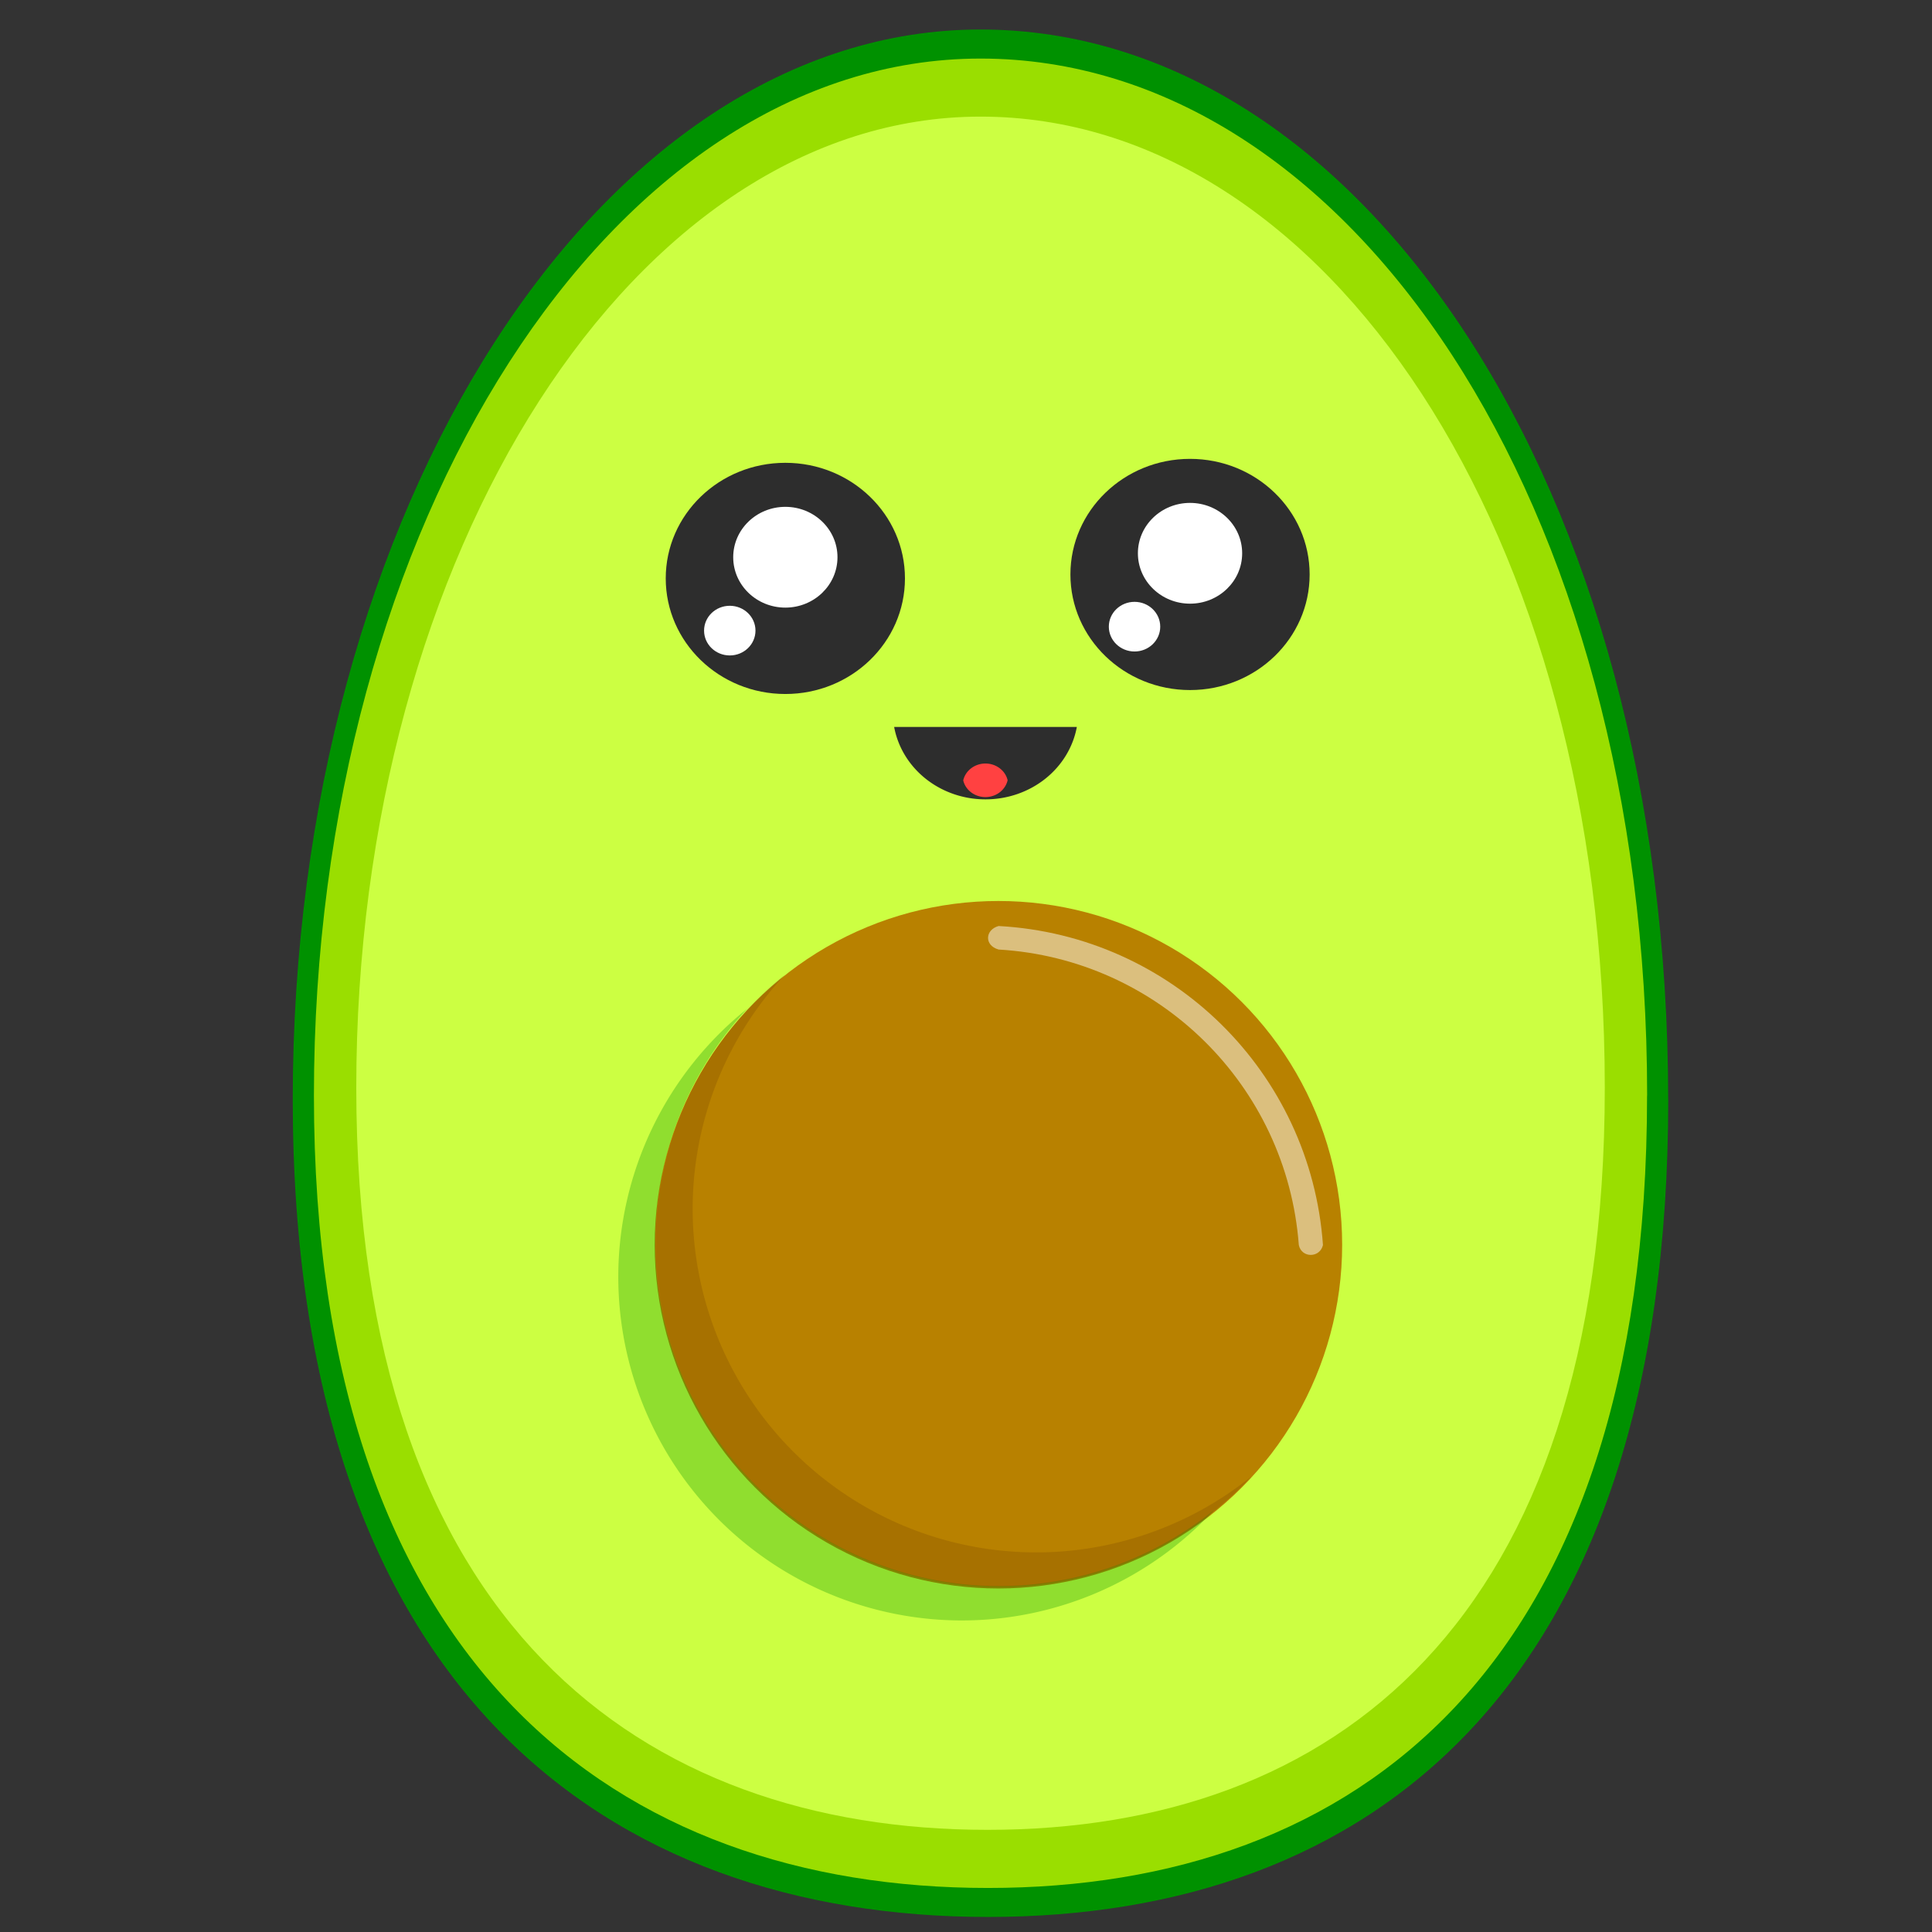 <?xml version="1.0" encoding="UTF-8" standalone="no"?>
<!-- Created with Inkscape (http://www.inkscape.org/) -->

<svg
   xmlns:dc="http://purl.org/dc/elements/1.1/"
   xmlns:cc="http://creativecommons.org/ns#"
   xmlns:rdf="http://www.w3.org/1999/02/22-rdf-syntax-ns#"
   xmlns:svg="http://www.w3.org/2000/svg"
   xmlns="http://www.w3.org/2000/svg"
   xmlns:sodipodi="http://sodipodi.sourceforge.net/DTD/sodipodi-0.dtd"
   xmlns:inkscape="http://www.inkscape.org/namespaces/inkscape"
   width="100"
   height="100"
   viewBox="0 0 26.458 26.458"
   version="1.1"
   id="svg8"
   inkscape:version="0.92.4 (5da689c313, 2019-01-14)"
   sodipodi:docname="abocado.svg">
  <rect x="0" y="0" width="26.458" height="26.458" fill="#333333" stroke="none"/>
  <defs
     id="defs2" />
  <sodipodi:namedview
     id="base"
     pagecolor="#ffffff"
     bordercolor="#666666"
     borderopacity="1.0"
     inkscape:pageopacity="0.0"
     inkscape:pageshadow="2"
     inkscape:zoom="8"
     inkscape:cx="42.219064"
     inkscape:cy="52.273266"
     inkscape:document-units="mm"
     inkscape:current-layer="layer1"
     showgrid="true"
     units="px"
     inkscape:window-width="1920"
     inkscape:window-height="1057"
     inkscape:window-x="1272"
     inkscape:window-y="-8"
     inkscape:window-maximized="1"
     showguides="false">
    <inkscape:grid
       type="xygrid"
       id="grid4518"
       snapvisiblegridlinesonly="false"
       enabled="false" />
  </sodipodi:namedview>
  <g
     inkscape:label="Layer 1"
     inkscape:groupmode="layer"
     id="layer1"
     transform="translate(0,-270.542)">
    <path
       style="opacity:1;fill:#009100;fill-opacity:1;fill-rule:nonzero;stroke:#0088aa;stroke-width:0;stroke-linecap:round;stroke-linejoin:round;stroke-miterlimit:4;stroke-dasharray:none;stroke-dashoffset:0;stroke-opacity:1;paint-order:normal"
       d="m 22.846,285.597 c 0,8.091 -4.112,11.197 -9.314,11.197 -5.202,0 -9.523,-3.106 -9.523,-11.197 -1.7e-6,-8.091 4.217,-14.651 9.418,-14.651 5.202,0 9.418,6.279 9.418,14.651 z"
       id="path4529"
       inkscape:connector-curvature="0"
       sodipodi:nodetypes="sssss" />
    <path
       sodipodi:nodetypes="sssss"
       inkscape:connector-curvature="0"
       id="path4532"
       d="m 22.556,285.544 c 0,7.843 -3.986,10.853 -9.027,10.853 -5.042,0 -9.23,-3.01 -9.23,-10.853 -1.7e-6,-7.842 4.087,-14.2 9.129,-14.2 5.042,0 9.129,6.086 9.129,14.2 z"
       style="opacity:1;fill:#9ade00;fill-opacity:1;fill-rule:nonzero;stroke:#0088aa;stroke-width:0;stroke-linecap:round;stroke-linejoin:round;stroke-miterlimit:4;stroke-dasharray:none;stroke-dashoffset:0;stroke-opacity:1;paint-order:normal" />
    <path
       style="opacity:1;fill:#ccff42;fill-opacity:1;fill-rule:nonzero;stroke:#0088aa;stroke-width:0;stroke-linecap:round;stroke-linejoin:round;stroke-miterlimit:4;stroke-dasharray:none;stroke-dashoffset:0;stroke-opacity:1;paint-order:normal"
       d="m 21.977,285.437 c 0,7.345 -3.733,10.164 -8.454,10.164 -4.721,0 -8.644,-2.819 -8.644,-10.164 -1.6e-6,-7.345 3.828,-13.298 8.549,-13.298 4.721,0 8.549,5.699 8.549,13.298 z"
       id="path4534"
       inkscape:connector-curvature="0"
       sodipodi:nodetypes="sssss" />
    <g
       id="g4571"
       transform="matrix(1.095,0,0,1.095,-2.036,-27.197)">
      <circle
         transform="scale(-1,1)"
         r="4.299"
         cy="287.475"
         cx="-14.346"
         id="path4536"
         style="opacity:1;fill:#b88100;fill-opacity:1;fill-rule:nonzero;stroke:#0088aa;stroke-width:0;stroke-linecap:round;stroke-linejoin:round;stroke-miterlimit:4;stroke-dasharray:none;stroke-dashoffset:0;stroke-opacity:1;paint-order:normal" />
      <path
         sodipodi:nodetypes="ccccc"
         inkscape:connector-curvature="0"
         id="circle4540"
         d="m 14.348,283.489 c 2.165,0.117 3.904,1.827 4.057,3.99 -0.039,0.164 -0.267,0.165 -0.302,0 -0.15,-1.998 -1.755,-3.578 -3.755,-3.696 -0.182,-0.052 -0.169,-0.247 0,-0.294 z"
         style="opacity:1;fill:#ffffff;fill-opacity:0.493;fill-rule:nonzero;stroke:#0088aa;stroke-width:0;stroke-linecap:round;stroke-linejoin:round;stroke-miterlimit:4;stroke-dasharray:none;stroke-dashoffset:0;stroke-opacity:1;paint-order:normal" />
      <path
         inkscape:connector-curvature="0"
         id="circle4542"
         d="m 11.206,284.522 a 4.299,4.299 0 0 0 -1.151,2.923 4.299,4.299 0 0 0 4.299,4.299 4.299,4.299 0 0 0 2.685,-0.947 4.299,4.299 0 0 1 -3.148,1.377 4.299,4.299 0 0 1 -4.299,-4.299 4.299,4.299 0 0 1 1.614,-3.353 z"
         style="opacity:1;fill:#009100;fill-opacity:0.295;fill-rule:nonzero;stroke:#0088aa;stroke-width:0;stroke-linecap:round;stroke-linejoin:round;stroke-miterlimit:4;stroke-dasharray:none;stroke-dashoffset:0;stroke-opacity:1;paint-order:normal" />
      <path
         style="opacity:1;fill:#804d00;fill-opacity:0.295;fill-rule:nonzero;stroke:#0088aa;stroke-width:0;stroke-linecap:round;stroke-linejoin:round;stroke-miterlimit:4;stroke-dasharray:none;stroke-dashoffset:0;stroke-opacity:1;paint-order:normal"
         d="m 11.673,284.101 a 4.299,4.299 0 0 0 -1.151,2.923 4.299,4.299 0 0 0 4.299,4.299 4.299,4.299 0 0 0 2.685,-0.947 4.299,4.299 0 0 1 -3.148,1.377 4.299,4.299 0 0 1 -4.299,-4.299 4.299,4.299 0 0 1 1.614,-3.353 z"
         id="path4549"
         inkscape:connector-curvature="0" />
    </g>
    <ellipse
       style="opacity:1;fill:#2d2d2d;fill-opacity:1;fill-rule:nonzero;stroke:#0088aa;stroke-width:0;stroke-linecap:round;stroke-linejoin:round;stroke-miterlimit:4;stroke-dasharray:none;stroke-dashoffset:0;stroke-opacity:1;paint-order:normal"
       id="path4573"
       cx="16.297"
       cy="278.409"
       rx="1.638"
       ry="1.583" />
    <ellipse
       ry="0.69"
       rx="0.714"
       cy="278.119"
       cx="16.297"
       id="ellipse4579"
       style="opacity:1;fill:#ffffff;fill-opacity:1;fill-rule:nonzero;stroke:#0088aa;stroke-width:0;stroke-linecap:round;stroke-linejoin:round;stroke-miterlimit:4;stroke-dasharray:none;stroke-dashoffset:0;stroke-opacity:1;paint-order:normal" />
    <ellipse
       style="opacity:1;fill:#ffffff;fill-opacity:1;fill-rule:nonzero;stroke:#0088aa;stroke-width:0;stroke-linecap:round;stroke-linejoin:round;stroke-miterlimit:4;stroke-dasharray:none;stroke-dashoffset:0;stroke-opacity:1;paint-order:normal"
       id="ellipse4581"
       cx="15.537"
       cy="279.124"
       rx="0.352"
       ry="0.34" />
    <ellipse
       ry="1.583"
       rx="1.638"
       cy="278.463"
       cx="10.755"
       id="ellipse4583"
       style="opacity:1;fill:#2d2d2d;fill-opacity:1;fill-rule:nonzero;stroke:#0088aa;stroke-width:0;stroke-linecap:round;stroke-linejoin:round;stroke-miterlimit:4;stroke-dasharray:none;stroke-dashoffset:0;stroke-opacity:1;paint-order:normal" />
    <ellipse
       style="opacity:1;fill:#ffffff;fill-opacity:1;fill-rule:nonzero;stroke:#0088aa;stroke-width:0;stroke-linecap:round;stroke-linejoin:round;stroke-miterlimit:4;stroke-dasharray:none;stroke-dashoffset:0;stroke-opacity:1;paint-order:normal"
       id="ellipse4585"
       cx="10.755"
       cy="278.173"
       rx="0.714"
       ry="0.69" />
    <ellipse
       ry="0.34"
       rx="0.352"
       cy="279.178"
       cx="9.994"
       id="ellipse4587"
       style="opacity:1;fill:#ffffff;fill-opacity:1;fill-rule:nonzero;stroke:#0088aa;stroke-width:0;stroke-linecap:round;stroke-linejoin:round;stroke-miterlimit:4;stroke-dasharray:none;stroke-dashoffset:0;stroke-opacity:1;paint-order:normal" />
    <path
       style="opacity:1;fill:#2d2d2d;fill-opacity:1;fill-rule:nonzero;stroke:#0088aa;stroke-width:0;stroke-linecap:round;stroke-linejoin:round;stroke-miterlimit:4;stroke-dasharray:none;stroke-dashoffset:0;stroke-opacity:1;paint-order:normal"
       d="m 13.495,281.489 a 1.27,1.198 0 0 1 -1.25,-0.992 h 2.502 a 1.27,1.198 0 0 1 -1.251,0.992 z"
       id="path4594"
       inkscape:connector-curvature="0" />
    <path
       style="opacity:1;fill:#ff4141;fill-opacity:1;fill-rule:nonzero;stroke:#0088aa;stroke-width:0;stroke-linecap:round;stroke-linejoin:round;stroke-miterlimit:4;stroke-dasharray:none;stroke-dashoffset:0;stroke-opacity:1;paint-order:normal"
       d="m 13.494,280.998 a 0.292,0.312 89.733 0 0 -0.303,0.231 0.292,0.312 89.733 0 0 0.305,0.229 0.292,0.312 89.733 0 0 0.303,-0.231 0.292,0.312 89.733 0 0 -0.305,-0.229 z"
       id="path4562"
       inkscape:connector-curvature="0" />
  </g>
</svg>
